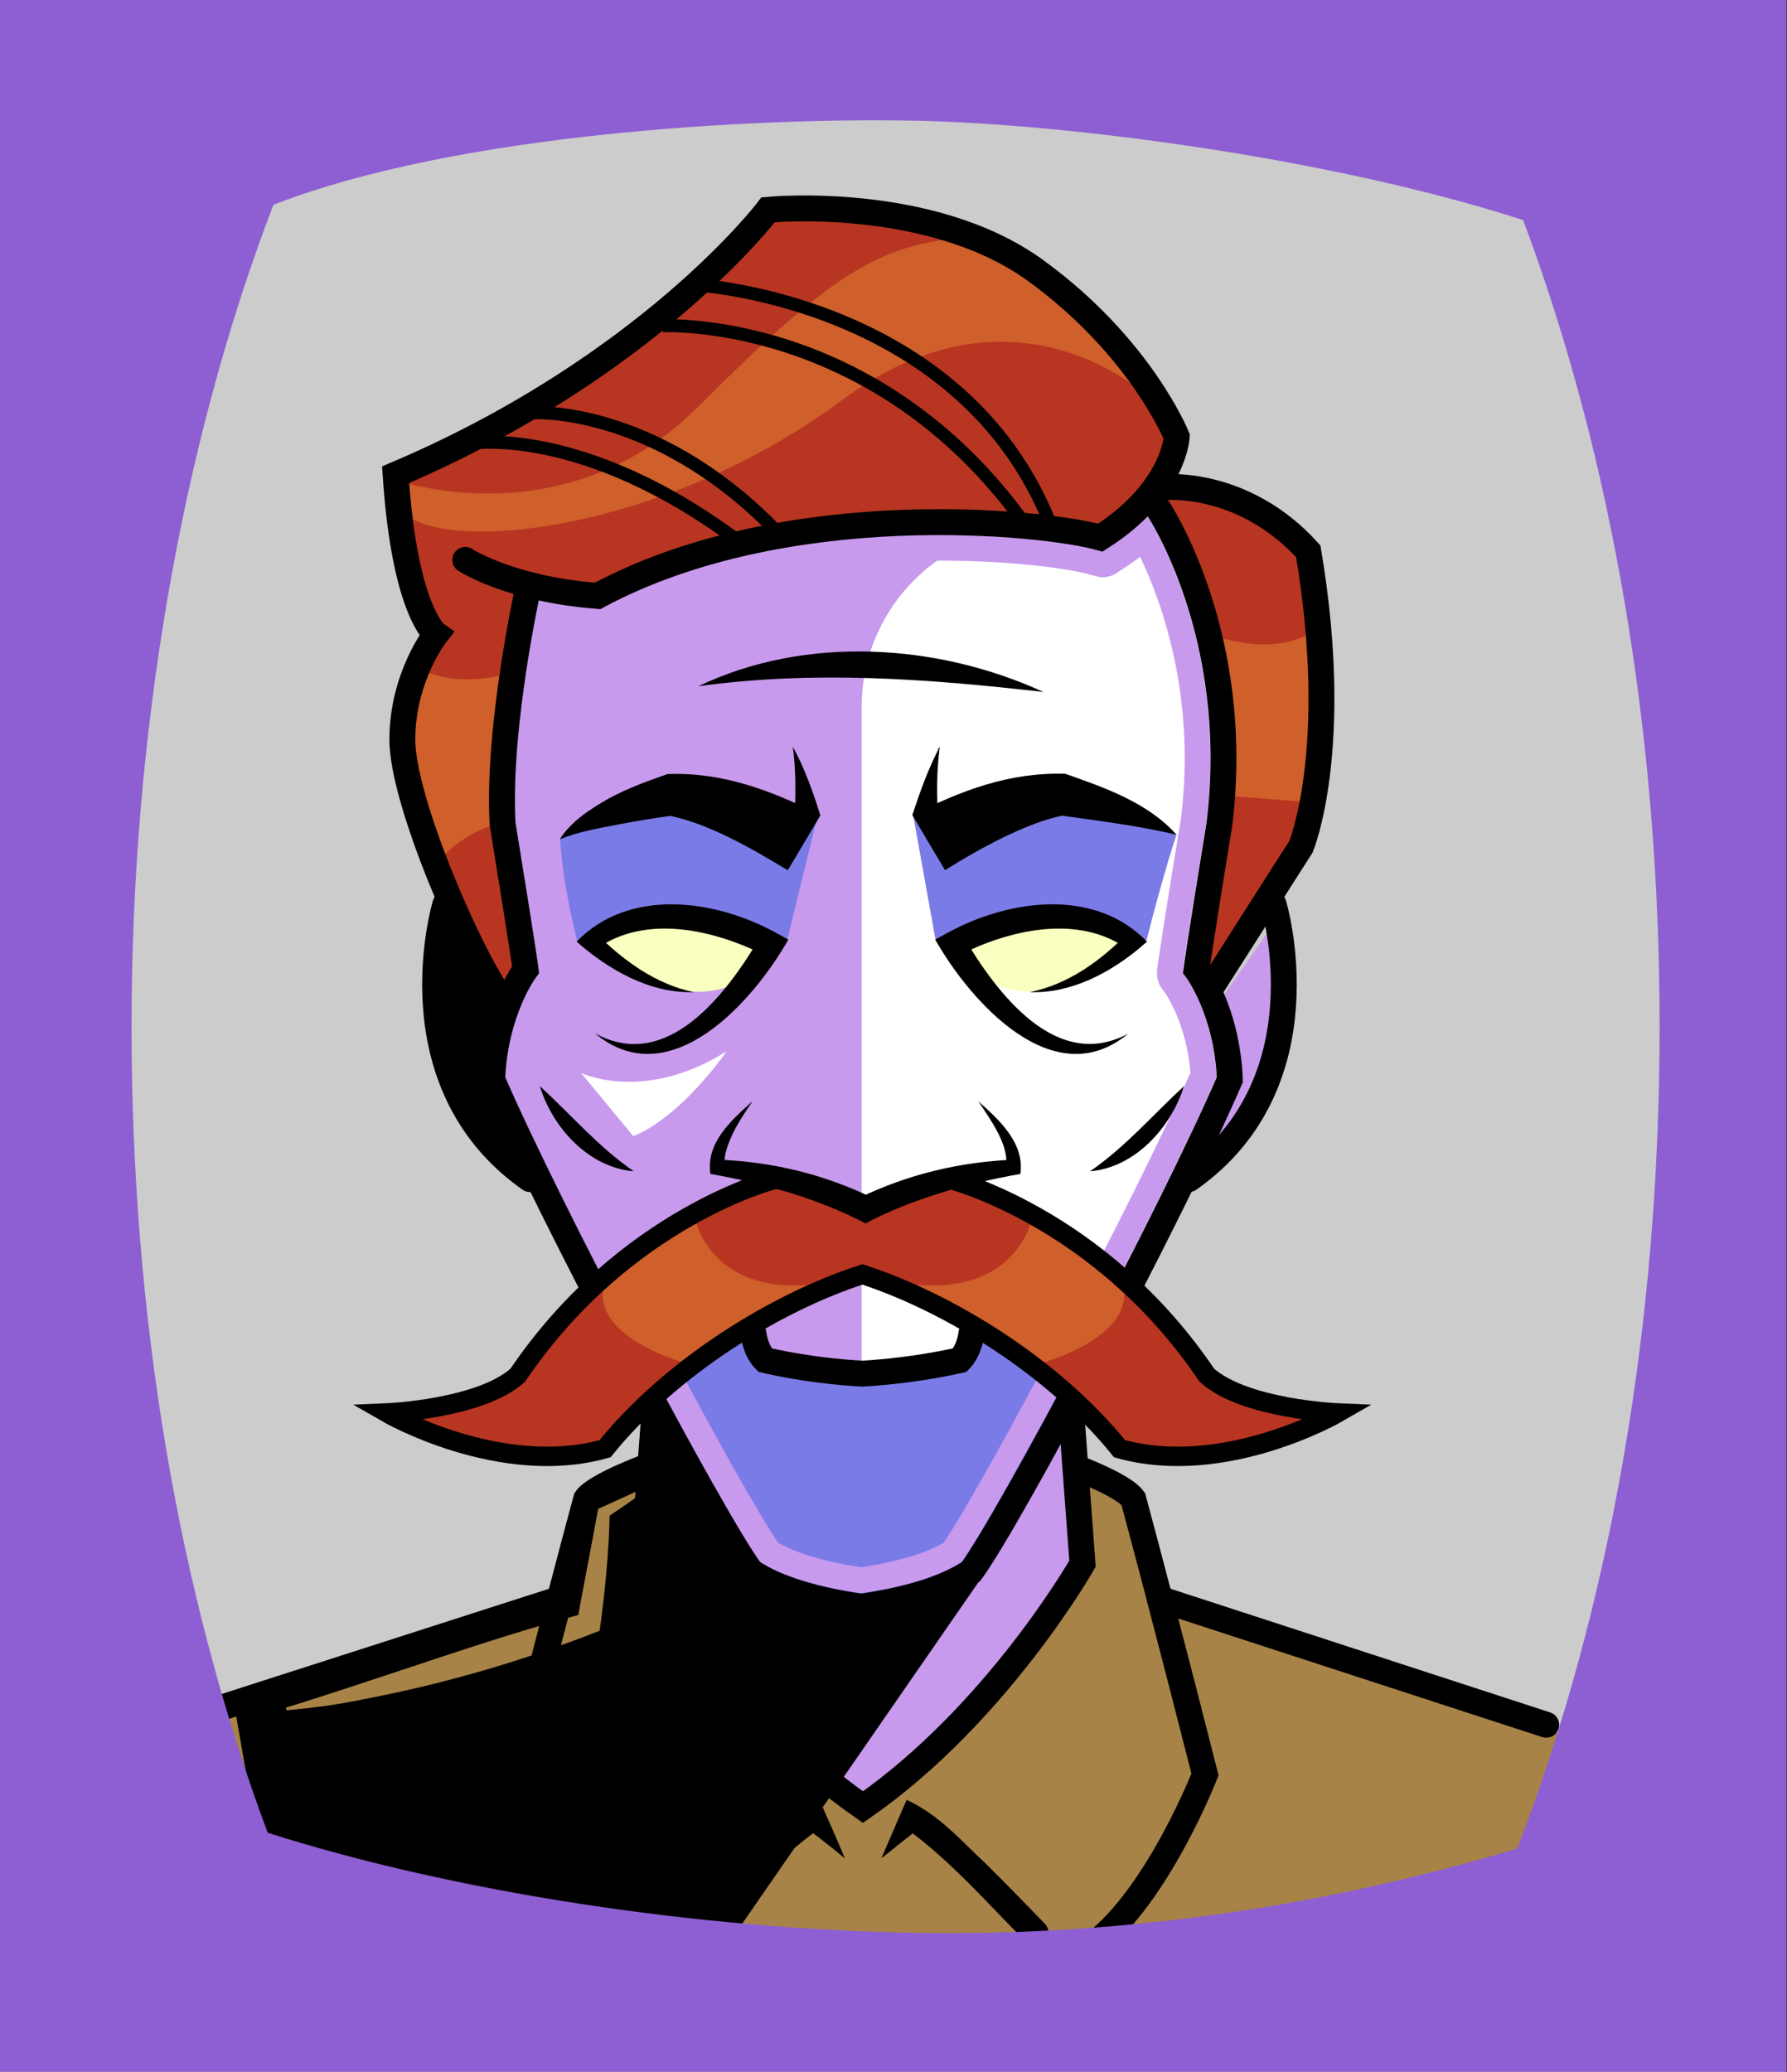 <svg id="Capa_2" xmlns="http://www.w3.org/2000/svg" xmlns:xlink="http://www.w3.org/1999/xlink" viewBox="0 0 69.02 80">
<rect x="0" y="0" width="69.02" height="80" fill="#333333" stroke="none"/>
<defs >
<style >
.cls-1{fill:#c89aed;}.cls-2{fill:#fff;}.cls-3{fill:#f8ffbf;}.cls-4{fill:#7b7be8;}.cls-5{fill:#a88347;}.cls-6{fill:#782ab5;}.cls-7,.cls-8,.cls-9,.cls-10,.cls-11,.cls-12,.cls-13{fill:none;}.cls-7,.cls-8,.cls-12,.cls-13{stroke:#000;stroke-miterlimit:10;}.cls-8,.cls-9,.cls-12{stroke-linecap:round;}.cls-9{stroke:#deb778;stroke-dasharray:0 0 0 4.06;stroke-linejoin:round;}.cls-14{fill:#deb778;}.cls-15{fill:url(#USGS_19_Inundación_de_tierra_2);}.cls-11{stroke:#1d1d1b;stroke-dasharray:0 0 2 2;stroke-width:.3px;}.cls-16{fill:#cf5f2b;}.cls-12{stroke-width:.75px;}.cls-17{fill:#fcf0c5;}.cls-13{stroke-width:.5px;}.cls-18{fill:#b83521;}
</style>
<pattern id="USGS_19_Inundación_de_tierra_2" x="0" y="0" width="72" height="72" patternTransform="translate(-236.48 -16135) rotate(-90)" patternUnits="userSpaceOnUse" viewBox="0 0 72 72">
<g >
<rect class="cls-10" width="72" height="72">
</rect>
<g >
<line class="cls-11" x1="71" y1="71" x2="144.44" y2="71">
</line>
<line class="cls-11" x1="71" y1="67" x2="144.44" y2="67">
</line>
<line class="cls-11" x1="71" y1="63" x2="144.44" y2="63">
</line>
<line class="cls-11" x1="71" y1="59" x2="144.44" y2="59">
</line>
<line class="cls-11" x1="71" y1="55" x2="144.44" y2="55">
</line>
<line class="cls-11" x1="71" y1="51" x2="144.44" y2="51">
</line>
<line class="cls-11" x1="71" y1="47" x2="144.44" y2="47">
</line>
<line class="cls-11" x1="71" y1="43" x2="144.44" y2="43">
</line>
<line class="cls-11" x1="71" y1="39" x2="144.44" y2="39">
</line>
<line class="cls-11" x1="71" y1="35" x2="144.44" y2="35">
</line>
<line class="cls-11" x1="71" y1="31" x2="144.44" y2="31">
</line>
<line class="cls-11" x1="71" y1="27" x2="144.44" y2="27">
</line>
<line class="cls-11" x1="71" y1="23" x2="144.44" y2="23">
</line>
<line class="cls-11" x1="71" y1="19" x2="144.44" y2="19">
</line>
<line class="cls-11" x1="71" y1="15" x2="144.44" y2="15">
</line>
<line class="cls-11" x1="71" y1="11" x2="144.44" y2="11">
</line>
<line class="cls-11" x1="71" y1="7" x2="144.44" y2="7">
</line>
<line class="cls-11" x1="71" y1="3" x2="144.44" y2="3">
</line>
</g>
<g >
<line class="cls-11" x1="-1" y1="71" x2="72.44" y2="71">
</line>
<line class="cls-11" x1="-1" y1="67" x2="72.44" y2="67">
</line>
<line class="cls-11" x1="-1" y1="63" x2="72.44" y2="63">
</line>
<line class="cls-11" x1="-1" y1="59" x2="72.44" y2="59">
</line>
<line class="cls-11" x1="-1" y1="55" x2="72.44" y2="55">
</line>
<line class="cls-11" x1="-1" y1="51" x2="72.44" y2="51">
</line>
<line class="cls-11" x1="-1" y1="47" x2="72.44" y2="47">
</line>
<line class="cls-11" x1="-1" y1="43" x2="72.44" y2="43">
</line>
<line class="cls-11" x1="-1" y1="39" x2="72.44" y2="39">
</line>
<line class="cls-11" x1="-1" y1="35" x2="72.44" y2="35">
</line>
<line class="cls-11" x1="-1" y1="31" x2="72.44" y2="31">
</line>
<line class="cls-11" x1="-1" y1="27" x2="72.44" y2="27">
</line>
<line class="cls-11" x1="-1" y1="23" x2="72.44" y2="23">
</line>
<line class="cls-11" x1="-1" y1="19" x2="72.44" y2="19">
</line>
<line class="cls-11" x1="-1" y1="15" x2="72.44" y2="15">
</line>
<line class="cls-11" x1="-1" y1="11" x2="72.44" y2="11">
</line>
<line class="cls-11" x1="-1" y1="7" x2="72.44" y2="7">
</line>
<line class="cls-11" x1="-1" y1="3" x2="72.44" y2="3">
</line>
<line class="cls-11" x1="1.04" y1="69" x2="74.48" y2="69">
</line>
<line class="cls-11" x1="1.04" y1="65" x2="74.48" y2="65">
</line>
<line class="cls-11" x1="1.04" y1="61" x2="74.48" y2="61">
</line>
<line class="cls-11" x1="1.04" y1="57" x2="74.48" y2="57">
</line>
<line class="cls-11" x1="1.04" y1="53" x2="74.48" y2="53">
</line>
<line class="cls-11" x1="1.04" y1="49" x2="74.48" y2="49">
</line>
<line class="cls-11" x1="1.04" y1="45" x2="74.48" y2="45">
</line>
<line class="cls-11" x1="1.04" y1="41" x2="74.48" y2="41">
</line>
<line class="cls-11" x1="1.04" y1="37" x2="74.48" y2="37">
</line>
<line class="cls-11" x1="1.04" y1="33" x2="74.48" y2="33">
</line>
<line class="cls-11" x1="1.04" y1="29" x2="74.48" y2="29">
</line>
<line class="cls-11" x1="1.04" y1="25" x2="74.48" y2="25">
</line>
<line class="cls-11" x1="1.04" y1="21" x2="74.48" y2="21">
</line>
<line class="cls-11" x1="1.04" y1="17" x2="74.48" y2="17">
</line>
<line class="cls-11" x1="1.04" y1="13" x2="74.48" y2="13">
</line>
<line class="cls-11" x1="1.04" y1="9" x2="74.48" y2="9">
</line>
<line class="cls-11" x1="1.04" y1="5" x2="74.48" y2="5">
</line>
<line class="cls-11" x1="1.04" y1="1" x2="74.48" y2="1">
</line>
</g>
<g >
<line class="cls-11" x1="-73" y1="71" x2=".44" y2="71">
</line>
<line class="cls-11" x1="-73" y1="67" x2=".44" y2="67">
</line>
<line class="cls-11" x1="-73" y1="63" x2=".44" y2="63">
</line>
<line class="cls-11" x1="-73" y1="59" x2=".44" y2="59">
</line>
<line class="cls-11" x1="-73" y1="55" x2=".44" y2="55">
</line>
<line class="cls-11" x1="-73" y1="51" x2=".44" y2="51">
</line>
<line class="cls-11" x1="-73" y1="47" x2=".44" y2="47">
</line>
<line class="cls-11" x1="-73" y1="43" x2=".44" y2="43">
</line>
<line class="cls-11" x1="-73" y1="39" x2=".44" y2="39">
</line>
<line class="cls-11" x1="-73" y1="35" x2=".44" y2="35">
</line>
<line class="cls-11" x1="-73" y1="31" x2=".44" y2="31">
</line>
<line class="cls-11" x1="-73" y1="27" x2=".44" y2="27">
</line>
<line class="cls-11" x1="-73" y1="23" x2=".44" y2="23">
</line>
<line class="cls-11" x1="-73" y1="19" x2=".44" y2="19">
</line>
<line class="cls-11" x1="-73" y1="15" x2=".44" y2="15">
</line>
<line class="cls-11" x1="-73" y1="11" x2=".44" y2="11">
</line>
<line class="cls-11" x1="-73" y1="7" x2=".44" y2="7">
</line>
<line class="cls-11" x1="-73" y1="3" x2=".44" y2="3">
</line>
<line class="cls-11" x1="-70.96" y1="69" x2="2.48" y2="69">
</line>
<line class="cls-11" x1="-70.96" y1="65" x2="2.48" y2="65">
</line>
<line class="cls-11" x1="-70.96" y1="61" x2="2.48" y2="61">
</line>
<line class="cls-11" x1="-70.96" y1="57" x2="2.48" y2="57">
</line>
<line class="cls-11" x1="-70.96" y1="53" x2="2.48" y2="53">
</line>
<line class="cls-11" x1="-70.96" y1="49" x2="2.48" y2="49">
</line>
<line class="cls-11" x1="-70.96" y1="45" x2="2.48" y2="45">
</line>
<line class="cls-11" x1="-70.96" y1="41" x2="2.48" y2="41">
</line>
<line class="cls-11" x1="-70.96" y1="37" x2="2.48" y2="37">
</line>
<line class="cls-11" x1="-70.96" y1="33" x2="2.48" y2="33">
</line>
<line class="cls-11" x1="-70.96" y1="29" x2="2.48" y2="29">
</line>
<line class="cls-11" x1="-70.96" y1="25" x2="2.48" y2="25">
</line>
<line class="cls-11" x1="-70.96" y1="21" x2="2.48" y2="21">
</line>
<line class="cls-11" x1="-70.96" y1="17" x2="2.48" y2="17">
</line>
<line class="cls-11" x1="-70.96" y1="13" x2="2.48" y2="13">
</line>
<line class="cls-11" x1="-70.96" y1="9" x2="2.48" y2="9">
</line>
<line class="cls-11" x1="-70.96" y1="5" x2="2.48" y2="5">
</line>
<line class="cls-11" x1="-70.96" y1="1" x2="2.48" y2="1">
</line>
</g>
</g>
</pattern>
</defs>
  <path
     style="opacity:1;vector-effect:none;fill:#cccccc;fill-opacity:1;fill-rule:nonzero;stroke:none;stroke-width:4.495;stroke-linecap:butt;stroke-linejoin:miter;stroke-miterlimit:4;stroke-dasharray:none;stroke-dashoffset:0;stroke-opacity:1"
     d="M -0.08,0.361 V 80.361 H 68.92 V 0.361 Z"
     id="rect4304"/>

<g id="Characters">
<g >
<path class="cls-5" d="M60.41,67.15c-1.32,8.09-2.37,8.88-2.37,8.88,0,0-40.44,4.3-50.1-3.43-.36-5.36,.35-7.03,.35-7.03l13.53-3.87,.97-3.96,2.06-1.03,.4-.2,.35-2.28-6.5-12.57,.61-2.73s-.02-.02-.04-.07c-.46-.72-4.26-6.88-4.26-9.95,0-.52,.06-.99,.12-1.41,.35-2.25,1.28-3.25,1.28-3.25,0,0-1.75-4.04-1.32-6.24,6.42-2.63,12.25-7.21,14.42-10.11,9.14-.7,14.15,5.72,15.47,8.88-.35,1.76-.44,2.02-.44,2.02,0,0,.26,.01,.67,.06h.01c1.25,.17,3.89,.74,4.95,2.58,.34,1.57,.51,3.1,.54,4.5,.13,4.24-.81,7.37-.81,7.37l-3.42,4.92,.7,2.99s-3.25,6.94-4.13,9.05c-.88,2.11-2.29,4.31-2.29,4.31l.53,2.2,2.2,1.23c.88,2.37,1.32,4.39,1.32,4.39,0,0,13.44,2.9,15.2,4.75Z">
</path>
<path class="cls-1" d="M50.25,32.69l-3.07,5.54,.7,2.99s-3.25,6.94-4.13,9.05c-.88,2.11-2.29,4.31-2.29,4.31l.53,2.2,.29,3.53s-4.69,6.73-8.26,9.38c-4.9-1.93-8.57-9.48-8.57-9.48l-.3-3.5,.4-.2,.35-2.28-6.5-12.57,.61-2.73s-.02-.02-.04-.07c-.46-.72-4.26-6.88-4.26-9.95,0-.52,.06-.99,.12-1.41l2.48-5.45,4.38-2.14,7.15-2.25,6.02-.81,6.01,.51,7.45,3.87,2.09,4.71c.13,4.24-1.16,6.75-1.16,6.75Z">
</path>
<path class="cls-2" d="M33.28,62.14V27.3c0-4.32,3.97-7.68,8.18-6.72,.29,.07,.53,.14,.73,.23,1.67-.64,2.15-1.43,2.15-1.43,0,0,4.37,4.29,1.83,18.05,1.03,2.07,1.6,4.11,1.6,4.11l-10.34,19.18s-.57,1.01-4.14,1.42Z">
</path>
<path class="cls-18" d="M45.38,16.78s-1.76,3.53-2.84,4.29c-5.85-1.41-11.8-2.16-19.59,2.06-1.73,0-2.92-.11-2.92-.11,0,0-1.19,8.76,.21,13.85-.69,1.29-.62,1.82-.57,1.99-.46-.72-4.26-6.88-4.26-9.95,.08-3.25,1.4-4.66,1.4-4.66,0,0-1.75-4.04-1.32-6.24,6.42-2.63,12.25-7.21,14.42-10.11,9.14-.7,14.15,5.72,15.47,8.88Z">
</path>
<path class="cls-18" d="M50.3,33.31l-3.42,4.92-.55-.71s1.19-5.2,.75-10.39c-.43-5.19-2.7-7.58-2.7-7.58l1.23-.69h.01c1.25,.17,3.89,.74,4.95,2.58,1.4,6.33-.27,11.87-.27,11.87Z">
</path>
<path class="cls-3" d="M29.86,36.51s-3.65-1.78-7.06-.39c1.55,2.02,5.35,3.49,7.06,.39Z">
</path>
<path class="cls-3" d="M36.92,36.51s3.65-1.78,7.06-.39c-1.55,2.02-5.35,3.49-7.06,.39Z">
</path>
<path class="cls-4" d="M31.58,31.49l-1.19,4.87s-4.32-1.82-8.08,.04c-.67-2.65-.67-4.04-.67-4.04,0,0,3.37-1.54,4.71-1.7,2.38,.55,4.2,1.47,4.2,1.47l1.03-.63Z">
</path>
<path class="cls-4" d="M35.27,31.49l.87,4.83s4.38-1.86,8.14,0c.67-2.65,1.16-4.09,1.16-4.09,0,0-3.59-1.42-4.94-1.58-2.38,.55-4.2,1.47-4.2,1.47l-1.03-.63Z">
</path>
<path class="cls-16" d="M44.03,15.08s-5.02-4.47-11.51,.37-14.7,5.94-16.8,4.47c-.55-.82-.37-1.37-.37-1.37,0,0,6.48,2.28,11.6-2.83s6.94-6.3,10.5-6.57c5.2,2.19,6.57,5.94,6.57,5.94Z">
</path>
<path class="cls-16" d="M46.31,24.33s2.78,1.3,4.63-.09c.19,5.09-.09,6.76-.09,6.76l-3.52-.28s.28-3.89-1.02-6.39Z">
</path>
<path class="cls-16" d="M19.74,25.99s-2.13,.65-3.52-.19c-1.3,2.87-.46,5.65,.74,7.41,1.02-1.11,2.22-1.39,2.22-1.39l.56-5.83Z">
</path>
<path d="M19.83,38.87l-2.6-3.72s-.93,4.27,0,6.19c1.11,2.17,3.03,3.65,3.03,3.65l-1.24-3.47,.81-2.66Z">
</path>
<path class="cls-1" d="M46.96,38.87l2.6-3.72s.93,4.27,0,6.19c-1.11,2.17-3.03,3.65-3.03,3.65l1.24-3.47-.81-2.66Z">
</path>
<path class="cls-4" d="M25.09,54.41s2.75-2.75,3.83-3.29l.31,1.3s4.36,1.15,7.81,.08c.31-.77,.38-1.22,.38-1.22,0,0,2.37,1.22,3.6,2.45-1.68,4.29-3.44,7.27-3.44,7.27,0,0-2.53,1.07-4.29,1.15s-4.13-1.22-4.13-1.22l-4.06-6.5Z">
</path>
<polygon points="37.87 60.98 28.32 74.78 9.98 71.21 9.01 65.61 21.47 62.04 22.79 57.74 25.16 56.71 25.81 55.18 29.15 60.91 32.95 62.13 37.87 60.98">
</polygon>
<path class="cls-1" d="M44.04,21.51c.82,1.71,2.15,5.35,1.58,10.05-.42,2.54-.71,4.4-.88,5.53l-.02,.1s0,.06-.01,.09l-.02,.2c-.02,.25,.04,.5,.19,.7l.12,.16s0,0,0,0c.05,.07,.83,1.22,.98,3.08-2.24,5.06-7.86,15.65-9.53,18.15-.53,.31-1.49,.69-3.19,.95-1.38-.21-2.5-.54-3.21-.95-1.67-2.49-7.29-13.07-9.53-18.15,.15-1.86,.92-3.01,.98-3.08,0,0,0,0,0,0l.12-.16c.15-.2,.22-.45,.19-.7l-.02-.2s0-.06-.01-.09l-.02-.1c-.16-1.12-.45-2.94-.86-5.43-.12-2.41,.37-5.57,.7-7.32,.45,.07,.9,.12,1.38,.16h.14s.05,.01,.07,.01c.16,0,.33-.04,.47-.12l.13-.07c4.11-2.2,9.09-2.67,12.55-2.67,2.83,0,5,.32,5.77,.54l.22,.06c.09,.02,.18,.04,.26,.04,.2,0,.39-.06,.55-.17l.16-.11c.26-.16,.5-.33,.73-.51m.29-1.57c-.41,.41-.92,.83-1.56,1.24l-.18,.12-.22-.06c-.91-.26-3.18-.57-6.03-.57-3.92,0-8.94,.6-13.02,2.78l-.13,.07h-.14c-.85-.08-1.59-.2-2.24-.34-.26,1.26-1.07,5.5-.9,8.59,.78,4.75,.88,5.58,.89,5.61l.02,.2-.12,.16s-1.07,1.46-1.19,3.86c2.25,5.16,8.26,16.47,9.84,18.71,.84,.55,2.19,.97,3.91,1.22,1.74-.25,3.05-.66,3.9-1.22,1.57-2.24,7.58-13.54,9.84-18.71-.12-2.4-1.18-3.85-1.19-3.86l-.12-.16,.02-.2s.11-.86,.9-5.66c.83-6.86-2.13-11.54-2.28-11.78h0Z">
</path>
<path class="cls-2" d="M24.46,43.87s1.6-.5,3.61-3.28c-3.19,2.02-5.63,.84-5.63,.84">
</path>
<path class="cls-5" d="M24.91,57.55c-.51,.42-1.06,.76-1.59,1.13l.23-.3c-.03,1.54-.18,3.07-.39,4.59-2.95,1.16-5.99,2.05-9.1,2.64-.98,.21-1.98,.34-2.99,.43,0,0-.03-.1-.03-.1,3.67-1.13,7.87-2.67,11.3-3.58-.01-.04,.77-4.06,.76-4.1,0,0,.03-.01,.03-.01l1.74-.79,.04,.09h0Z">
</path>
<path class="cls-8" d="M44.73,19.64s3.26,4.85,2.37,12.16c-.79,4.85-.89,5.64-.89,5.64,0,0,1.19,1.58,1.29,4.25-2.18,5.04-8.41,16.81-9.99,18.99-1,.68-2.53,1.11-4.25,1.36-1.72-.25-3.26-.68-4.26-1.36-1.58-2.18-7.81-13.95-9.99-18.99,.1-2.67,1.29-4.25,1.29-4.25,0,0-.1-.79-.89-5.64-.2-3.76,.99-9.1,.99-9.1">
</path>
<path class="cls-18" d="M36.66,45.53s5.82,1.45,9.95,7.57c1.45,1.31,5.05,1.46,5.05,1.46,0,0-4.36,2.52-8.42,1.38-2.55-3.16-6.61-5.65-9.93-6.73-3.32,1.07-7.38,3.56-9.94,6.73-4.05,1.14-8.42-1.38-8.42-1.38,0,0,3.6-.15,5.05-1.46,4.14-6.12,9.95-7.57,9.95-7.57,0,0,2.38,.41,3.48,1.14,1.6-.64,3.23-1.14,3.23-1.14Z">
</path>
<path class="cls-16" d="M26.83,46.99s.57,3.33,5.24,2.52c-3.15,1.61-5.19,3.24-5.19,3.24,0,0-4.66-1.09-3.38-3.62,2.28-1.71,3.33-2.14,3.33-2.14Z">
</path>
<path class="cls-16" d="M39.87,46.99s-.57,3.33-5.24,2.52c3.15,1.61,5.19,3.24,5.19,3.24,0,0,4.66-1.09,3.38-3.62-2.28-1.71-3.33-2.14-3.33-2.14Z">
</path>
<path class="cls-12" d="M36.66,45.53s5.82,1.45,9.95,7.57c1.45,1.31,5.05,1.46,5.05,1.46,0,0-4.36,2.52-8.42,1.38-2.55-3.16-6.61-5.65-9.93-6.73-3.32,1.07-7.38,3.56-9.94,6.73-4.05,1.14-8.42-1.38-8.42-1.38,0,0,3.6-.15,5.05-1.46,4.14-6.12,9.95-7.57,9.95-7.57,0,0,2.38,.41,3.48,1.14,1.6-.64,3.23-1.14,3.23-1.14Z">
</path>
<path class="cls-8" d="M17.97,21.62s1.73,1.13,5.11,1.39c7.28-3.9,17.25-2.86,19.42-2.25,2.86-1.82,2.95-3.9,2.95-3.9,0,0-1.39-3.47-5.46-6.42s-10.32-2.34-10.32-2.34c0,0-4.59,6.07-14.39,10.23,.35,5.29,1.56,6.16,1.56,6.16,0,0-1.3,1.65-1.3,4.07s2.69,8.5,3.81,9.97">
</path>
<path class="cls-8" d="M45.01,18.81s3.03-.28,5.52,2.48c1.29,7.63-.28,11.4-.28,11.4l-3.4,5.33">
</path>
<path class="cls-8" d="M41.37,54.46l.44,5.92s-3.3,5.8-8.48,9.4c-5.18-3.59-8.49-9.4-8.49-9.4l.44-5.92">
</path>
<path class="cls-8" d="M24.97,56.64s-1.97,.73-2.33,1.24c-1.24,4.59-2.77,10.64-2.77,10.64,0,0,1.82,4.67,4.3,6.56">
</path>
<line class="cls-8" x1="7.99" y1="66.12" x2="21.62" y2="61.74">
</line>
<path class="cls-8" d="M41.66,56.71s1.75,.66,2.11,1.17c1.24,4.59,2.77,10.64,2.77,10.64,0,0-1.82,4.67-4.3,6.56">
</path>
<line class="cls-8" x1="59.72" y1="66.6" x2="44.8" y2="61.74">
</line>
<path d="M26.31,74.29c1.74-1.69,3.18-3.58,5.33-4.81,.33,.76,.68,1.51,.99,2.28-.52-.44-1.07-.85-1.61-1.28l.6,.15c-1.65,1.18-3.15,2.89-4.59,4.35-.44,.48-1.18-.22-.73-.69h0Z">
</path>
<path d="M39.62,74.98c-1.44-1.45-2.95-3.17-4.59-4.35,0,0,.6-.14,.6-.14l-1.59,1.27,.82-1.9,.16-.36c1.28,.6,2.07,1.55,3.04,2.45,.78,.77,1.54,1.55,2.3,2.34,.19,.2,.18,.52-.02,.71-.2,.19-.52,.18-.71-.02h0Z">
</path>
<path d="M37.78,42.52c.8,.71,1.8,1.61,1.63,2.81-2.04,.36-4.16,.95-5.98,1.91-1.83-.96-3.95-1.55-5.99-1.91-.19-1.2,.83-2.1,1.63-2.81-.28,.41-.56,.82-.77,1.26-.2,.42-.38,.92-.29,1.24l-.27-.24c2.07,.08,4.05,.55,5.93,1.46,0,0-.46,0-.46,0,1.88-.9,3.85-1.37,5.92-1.46,0,0-.27,.25-.27,.25,.11-.82-.6-1.79-1.07-2.5h0Z">
</path>
<path class="cls-8" d="M37.52,51.48s-.06,.65-.45,1.04c-2.01,.45-3.76,.52-3.76,.52,0,0-1.75-.06-3.76-.52-.39-.39-.45-1.04-.45-1.04">
</path>
<path d="M30.42,33.6c-1.38-.83-2.99-1.77-4.54-2.1,0,0,.22-.02,.22-.02-.75,.09-1.5,.22-2.24,.36-.76,.15-1.51,.27-2.24,.57,.44-.7,1.18-1.17,1.88-1.57,.73-.4,1.51-.68,2.28-.95,2.16-.08,4.05,.65,5.91,1.59,0,0-1.26,2.12-1.26,2.12h0Z">
</path>
<path d="M35.24,31.48c1.86-.95,3.75-1.67,5.91-1.6,1.53,.54,3.18,1.11,4.29,2.35-1.55-.36-3.05-.54-4.61-.76,0,0,.22,.02,.22,.02-.75,.15-1.54,.48-2.31,.85-.75,.37-1.54,.82-2.24,1.26,0,0-1.26-2.12-1.26-2.12h0Z">
</path>
<path d="M22.98,39.9c2.8,1.54,5.1-1.55,6.37-3.7,0,0,.18,.68,.18,.68-1.96-.98-4.58-1.59-6.48-.25,0,0,.02-.55,.02-.55,.51,.52,1.07,.98,1.69,1.38,.62,.39,1.3,.7,2.04,.85-1.69,.06-3.29-.86-4.53-1.95,2.05-2.11,5.39-1.62,7.72-.33,0,0,.46,.25,.46,.25-1.38,2.43-4.6,6.03-7.47,3.62h0Z">
</path>
<path d="M20.85,41.94c1.27,1.16,2.22,2.31,3.63,3.29-1.75-.15-3.14-1.69-3.63-3.29h0Z">
</path>
<path d="M43.59,39.9c-2.87,2.41-6.09-1.19-7.47-3.62,0,0,.46-.25,.46-.25,2.34-1.29,5.68-1.78,7.72,.33,0,0-.3,.26-.3,.26-1.17,.97-2.67,1.75-4.22,1.69,1.47-.3,2.7-1.19,3.73-2.23,0,0,.02,.55,.02,.55-1.91-1.34-4.53-.73-6.48,.25,0,0,.18-.68,.18-.68,1.27,2.14,3.57,5.23,6.37,3.7h0Z">
</path>
<path d="M45.73,41.94c-.5,1.6-1.89,3.14-3.63,3.29,1.41-.98,2.37-2.13,3.63-3.29h0Z">
</path>
<path d="M30.62,28.83c.45,.82,.78,1.74,1.06,2.64l-.99,.14c.04-.94,.06-1.84-.07-2.78,0,0,.13,.94,0,0Z">
</path>
<path d="M36.3,28.83c-.13,.94-.12,1.84-.07,2.78l-.99-.14c.29-.89,.62-1.81,1.06-2.64,0,0-.45,.82,0,0Z">
</path>
<path d="M26.97,26.5c4.13-1.98,9.23-1.66,13.33,.22-4.46-.51-8.87-.84-13.33-.22h0Z">
</path>
<path class="cls-13" d="M18.07,17.13s4.38-.81,10.55,3.84">
</path>
<path class="cls-13" d="M20.61,15.94s4.6-.27,9.25,4.44">
</path>
<path class="cls-13" d="M25.59,12.58s8.22-.43,14.01,7.68">
</path>
<path class="cls-13" d="M26.94,11.01s10.23,.6,13.64,9.25">
</path>
<path class="cls-8" d="M49.19,34.92s2.07,6.86-3.27,10.61">
</path>
<path class="cls-8" d="M17.2,34.92s-2.07,6.86,3.27,10.61">
</path>
</g>
</g>

  <path
     style="opacity:1;vector-effect:none;fill:#8d5fd3;fill-opacity:1;fill-rule:nonzero;stroke:none;stroke-width:2.358;stroke-linecap:butt;stroke-linejoin:miter;stroke-miterlimit:4;stroke-dasharray:none;stroke-dashoffset:0;stroke-opacity:0.442"
     d="M 0,1.2e-7 V 80 H 69 V 1.2e-7 Z M 35.24,4.658 c 6.068,0.112 16.27,1.47 23.59,3.84 3.46,9.24 5.27,19.951 5.27,31.141 0,11.47 -1.89,22.39 -5.5,31.74 -7.2,2.16 -14.94,3.377 -23.02,3.26 -8.58,-0.124 -18.036,-1.573 -25.24,-3.869 -3.45,-9.22 -5.26,-19.931 -5.26,-31.131 0,-11.2 1.89,-22.38 5.48,-31.73 C 17.683,5.134 29.173,4.546 35.24,4.658 Z"
     id="rect4304" />


</svg>
